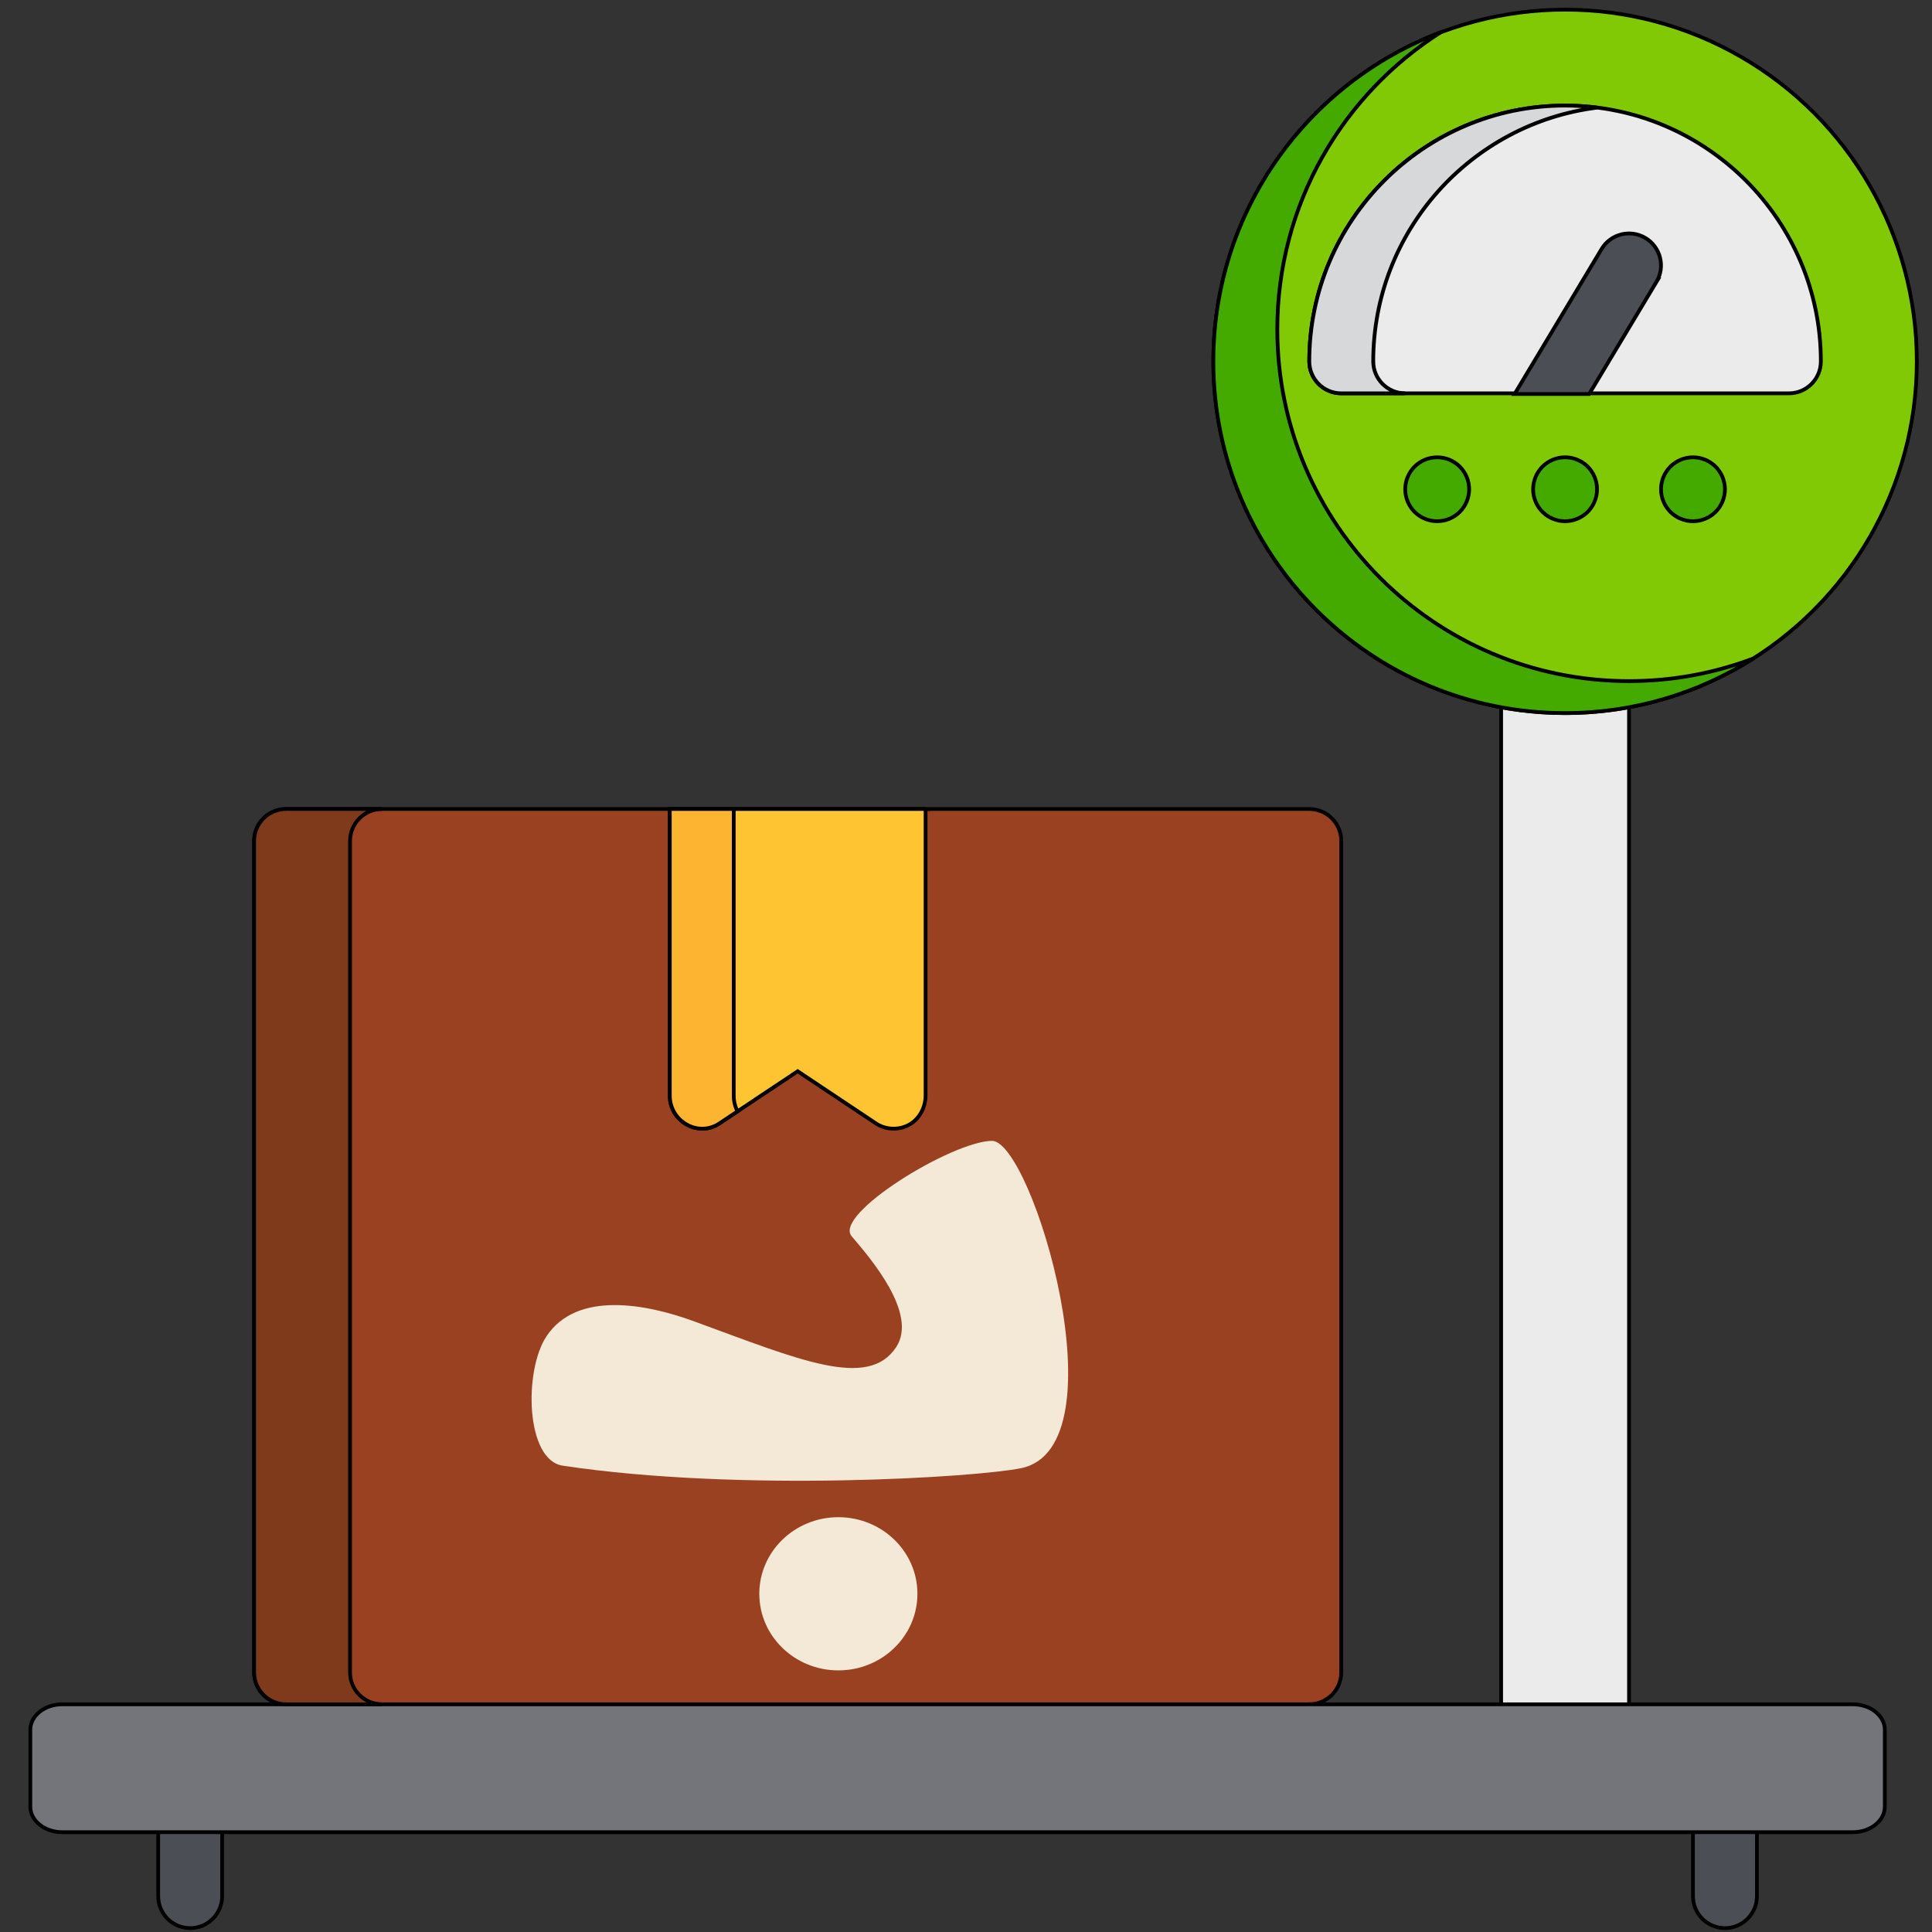 <?xml version="1.0" encoding="UTF-8" standalone="no"?>
<svg
   xmlns:dc="http://purl.org/dc/elements/1.1/"
   xmlns:cc="http://creativecommons.org/ns#"
   xmlns:rdf="http://www.w3.org/1999/02/22-rdf-syntax-ns#"
   xmlns:svg="http://www.w3.org/2000/svg"
   xmlns="http://www.w3.org/2000/svg"
   xmlns:sodipodi="http://sodipodi.sourceforge.net/DTD/sodipodi-0.dtd"
   xmlns:inkscape="http://www.inkscape.org/namespaces/inkscape"
   inkscape:version="1.0 (4035a4f, 2020-05-01)"
   sodipodi:docname="deliveryfee.svg"
   id="svg6415"
   version="1.1"
   height="512"
   width="512">
  <rect width="100%" height="100%" fill="#333333" stroke="none"/>
  <defs
     id="defs6419" />
  <sodipodi:namedview
     inkscape:current-layer="svg_47"
     inkscape:window-maximized="0"
     inkscape:window-y="0"
     inkscape:window-x="0"
     inkscape:cy="155.96663"
     inkscape:cx="190.56527"
     inkscape:zoom="0.5344485"
     showgrid="false"
     id="namedview6417"
     inkscape:window-height="768"
     inkscape:window-width="1366"
     inkscape:pageshadow="2"
     inkscape:pageopacity="0"
     guidetolerance="10"
     gridtolerance="10"
     objecttolerance="10"
     borderopacity="1"
     bordercolor="#666666"
     pagecolor="#ffffff" />
  <!-- Created with Method Draw - http://github.com/duopixel/Method-Draw/ -->
  <g
     id="g6366">
    <title
       id="title6360">background</title>
    <rect
       x="-1"
       y="-1"
       width="514"
       height="514"
       id="canvas_background"
       fill="none" />
    <g
       id="canvasGrid"
       width="100%"
       height="100%"
       x="0"
       y="0"
       overflow="visible"
       display="none">
      <rect
         id="rect6363"
         width="100%"
         height="100%"
         x="0"
         y="0"
         stroke-width="0"
         fill="url(#gridpattern)" />
    </g>
  </g>
  <g
     id="g6413">
    <title
       id="title6368">Layer 1</title>
    <g
       id="svg_47"
       stroke="null">
      <rect
         x="510.546"
         y="228.178"
         width="34.133"
         height="341.333"
         fill="#EBEBEC"
         id="svg_5"
         transform="matrix(0.993,0,0,0.993,-109.157,-105.395) "
         stroke="null" />
      <circle
         style="fill:#80c904;fill-opacity:1"
         cx="527.613"
         cy="202.578"
         r="93.867"
         fill="#6AC8B7"
         id="svg_6"
         transform="matrix(0.993,0,0,0.993,-109.157,-105.395) "
         stroke="null" />
      <path
         style="fill:#44aa00"
         d="m431.707,180.5c-51.478,0 -93.21,-41.732 -93.21,-93.21c0,-33.12 17.276,-62.202 43.308,-78.736c-35.213,13.315 -60.254,47.335 -60.254,87.21c0,51.478 41.732,93.21 93.21,93.21c18.358,0 35.474,-5.311 49.902,-14.474c-10.247,3.873 -21.351,6 -32.956,6z"
         fill="#2DB59F"
         id="svg_7"
         stroke="null" />
      <path
         d="m414.761,27.976c-37.379,0 -67.789,30.41 -67.789,67.789c0,4.68 3.794,8.473 8.473,8.473l118.63,0c4.68,0 8.473,-3.794 8.473,-8.473c0,-37.379 -30.41,-67.789 -67.788,-67.789z"
         fill="#EBEBEC"
         id="svg_8"
         stroke="null" />
      <path
         d="m363.919,95.765c0,-34.508 25.924,-63.055 59.315,-67.24c-2.778,-0.349 -5.602,-0.549 -8.473,-0.549c-37.379,0 -67.789,30.41 -67.789,67.789c0,4.68 3.794,8.473 8.473,8.473l16.947,0c-4.68,0 -8.473,-3.794 -8.473,-8.473z"
         fill="#D7D8D9"
         id="svg_9"
         stroke="null" />
      <path
         d="m438.974,74.704c2.406,-4.014 1.106,-9.218 -2.906,-11.627c-4.017,-2.406 -9.219,-1.107 -11.627,2.906l-23.057,38.432l19.764,0l17.827,-29.711z"
         fill="#4C4E55"
         id="svg_10"
         stroke="null" />
      <g
         style="fill:#44aa00"
         id="svg_11"
         transform="matrix(0.993,0,0,0.993,-109.157,-105.395) "
         stroke="null">
        <path
           style="fill:#44aa00"
           d="m527.613,245.244c-2.241,0 -4.448,-0.908 -6.037,-2.496c-1.589,-1.589 -2.496,-3.788 -2.496,-6.037c0,-0.556 0.053,-1.12 0.171,-1.665c0.107,-0.544 0.267,-1.088 0.479,-1.6c0.213,-0.511 0.48,-1.012 0.789,-1.472c0.309,-0.468 0.661,-0.907 1.056,-1.301s0.832,-0.747 1.301,-1.056c0.46,-0.309 0.96,-0.576 1.472,-0.789c0.512,-0.212 1.056,-0.373 1.6,-0.479c2.774,-0.565 5.717,0.34 7.702,2.325c0.383,0.395 0.746,0.832 1.055,1.301c0.309,0.46 0.576,0.96 0.789,1.472c0.213,0.512 0.374,1.056 0.48,1.6c0.117,0.545 0.171,1.109 0.171,1.665c0,0.555 -0.053,1.12 -0.171,1.664c-0.107,0.544 -0.267,1.089 -0.48,1.6c-0.213,0.512 -0.48,1.013 -0.789,1.472c-0.309,0.469 -0.672,0.908 -1.055,1.302c-1.6,1.587 -3.797,2.494 -6.037,2.494z"
           fill="#2DB59F"
           id="svg_12"
           stroke="null" />
        <path
           style="fill:#44aa00"
           d="m561.746,245.244c-2.241,0 -4.448,-0.908 -6.037,-2.496c-0.395,-0.395 -0.747,-0.832 -1.056,-1.302c-0.309,-0.459 -0.576,-0.959 -0.789,-1.472c-0.212,-0.511 -0.373,-1.056 -0.479,-1.6c-0.117,-0.544 -0.171,-1.109 -0.171,-1.664c0,-0.556 0.053,-1.12 0.171,-1.665c0.107,-0.544 0.267,-1.088 0.479,-1.6c0.213,-0.511 0.48,-1.012 0.789,-1.472c0.309,-0.468 0.661,-0.907 1.056,-1.301c0.395,-0.395 0.832,-0.747 1.301,-1.056c0.46,-0.309 0.96,-0.576 1.472,-0.789c0.512,-0.212 1.056,-0.373 1.6,-0.479c1.099,-0.224 2.23,-0.224 3.328,0c0.544,0.107 1.089,0.267 1.6,0.479c0.512,0.213 1.013,0.48 1.472,0.789c0.469,0.309 0.908,0.661 1.302,1.056c0.383,0.395 0.746,0.832 1.055,1.301c0.309,0.46 0.576,0.96 0.789,1.472c0.213,0.512 0.374,1.056 0.48,1.6c0.117,0.545 0.171,1.109 0.171,1.665c0,2.24 -0.908,4.448 -2.496,6.037c-1.589,1.59 -3.797,2.497 -6.037,2.497z"
           fill="#2DB59F"
           id="svg_13"
           stroke="null" />
        <path
           style="fill:#44aa00"
           d="m493.479,245.244c-2.241,0 -4.448,-0.908 -6.037,-2.496c-0.395,-0.395 -0.747,-0.832 -1.056,-1.302c-0.309,-0.459 -0.576,-0.959 -0.789,-1.472c-0.212,-0.511 -0.373,-1.056 -0.479,-1.6c-0.117,-0.544 -0.171,-1.109 -0.171,-1.664c0,-0.556 0.053,-1.12 0.171,-1.665c0.107,-0.544 0.267,-1.088 0.479,-1.6c0.213,-0.511 0.48,-1.012 0.789,-1.472c0.309,-0.468 0.661,-0.907 1.056,-1.301c0.395,-0.395 0.832,-0.747 1.301,-1.056c0.46,-0.309 0.96,-0.576 1.472,-0.789c0.512,-0.212 1.056,-0.373 1.6,-0.479c1.099,-0.224 2.23,-0.224 3.328,0c0.544,0.107 1.089,0.267 1.6,0.479c0.512,0.213 1.013,0.48 1.472,0.789c0.469,0.309 0.908,0.661 1.302,1.056c0.383,0.395 0.746,0.832 1.055,1.301c0.309,0.46 0.576,0.96 0.789,1.472c0.213,0.512 0.374,1.056 0.48,1.6c0.117,0.545 0.171,1.109 0.171,1.665c0,2.24 -0.908,4.448 -2.496,6.037c-1.589,1.59 -3.797,2.497 -6.037,2.497z"
           fill="#2DB59F"
           id="svg_14"
           stroke="null" />
      </g>
      <g
         id="svg_15"
         transform="matrix(0.993,0,0,0.993,-109.157,-105.395) "
         stroke="null">
        <path
           d="m570.279,620.711c-4.713,0 -8.533,-3.821 -8.533,-8.533l0,-25.6c0,-4.713 3.821,-8.533 8.533,-8.533s8.533,3.821 8.533,8.533l0,25.6c0.001,4.712 -3.82,8.533 -8.533,8.533z"
           fill="#4C4E55"
           id="svg_16"
           stroke="null" />
        <path
           d="m160.679,620.711c-4.713,0 -8.533,-3.821 -8.533,-8.533l0,-25.6c0,-4.713 3.821,-8.533 8.533,-8.533s8.533,3.821 8.533,8.533l0,25.6c0.001,4.712 -3.82,8.533 -8.533,8.533z"
           fill="#4C4E55"
           id="svg_17"
           stroke="null" />
      </g>
      <path
         style="fill:#9a4121;fill-opacity:1"
         d="m346.972,214.394l-271.154,0c-4.68,0 -8.473,3.794 -8.473,8.473l0,220.313c0,4.68 3.794,8.473 8.473,8.473l135.577,8.473l135.577,-8.473c4.68,0 8.473,-3.794 8.473,-8.473l0,-220.312c0.001,-4.68 -3.792,-8.474 -8.472,-8.474z"
         fill="#FDDD85"
         id="svg_18"
         stroke="null" />
      <path
         d="m491.023,451.655l-474.52,0c-4.68,0 -8.473,3.036 -8.473,6.779l0,20.337c0,3.744 3.794,6.779 8.473,6.779l474.52,0c4.68,0 8.473,-3.036 8.473,-6.779l0,-20.337c0,-3.744 -3.794,-6.779 -8.473,-6.779z"
         fill="#74757B"
         id="svg_19"
         stroke="null" />
      <path
         style="fill:#7e3a1a;fill-opacity:1"
         d="m92.765,443.181l0,-220.312c0,-4.68 3.794,-8.473 8.473,-8.473l-25.421,0c-4.68,0 -8.473,3.794 -8.473,8.473l0,220.313c0,4.68 3.794,8.473 8.473,8.473l25.421,0c-4.679,0 -8.473,-3.794 -8.473,-8.474z"
         fill="#FDD042"
         id="svg_20"
         stroke="null" />
      <path
         style="fill:#ffc431;fill-opacity:1"
         d="m245.289,214.394l-67.789,0l0,76.011c0,6.672 7.45,11.12 13.174,7.302l20.72,-13.813l20.721,13.814c2.625,1.751 6.201,1.87 8.934,0.288c2.684,-1.554 4.239,-4.621 4.239,-7.684l0,-75.918l0.001,0z"
         fill="#F2C127"
         id="svg_21"
         stroke="null" />
      <path
         style="fill:#fcb431;fill-opacity:1"
         d="m194.448,290.406l0,-76.011l-16.947,0l0,76.011c0,6.672 7.45,11.12 13.174,7.302l4.771,-3.181c-0.639,-1.256 -0.998,-2.665 -0.998,-4.121z"
         fill="#E1A527"
         id="svg_22"
         stroke="null" />
      <g
         id="svg_32"
         transform="matrix(0.993,0,0,0.993,-109.157,-105.395) "
         stroke="null" />
      <g
         id="svg_33"
         transform="matrix(0.993,0,0,0.993,-109.157,-105.395) "
         stroke="null" />
      <g
         id="svg_34"
         transform="matrix(0.993,0,0,0.993,-109.157,-105.395) "
         stroke="null" />
      <g
         id="svg_35"
         transform="matrix(0.993,0,0,0.993,-109.157,-105.395) "
         stroke="null" />
      <g
         id="svg_36"
         transform="matrix(0.993,0,0,0.993,-109.157,-105.395) "
         stroke="null" />
      <g
         id="svg_37"
         transform="matrix(0.993,0,0,0.993,-109.157,-105.395) "
         stroke="null" />
      <g
         id="svg_38"
         transform="matrix(0.993,0,0,0.993,-109.157,-105.395) "
         stroke="null" />
      <g
         id="svg_39"
         transform="matrix(0.993,0,0,0.993,-109.157,-105.395) "
         stroke="null" />
      <g
         id="svg_40"
         transform="matrix(0.993,0,0,0.993,-109.157,-105.395) "
         stroke="null" />
      <g
         id="svg_41"
         transform="matrix(0.993,0,0,0.993,-109.157,-105.395) "
         stroke="null" />
      <g
         id="svg_42"
         transform="matrix(0.993,0,0,0.993,-109.157,-105.395) "
         stroke="null" />
      <g
         id="svg_43"
         transform="matrix(0.993,0,0,0.993,-109.157,-105.395) "
         stroke="null" />
      <g
         id="svg_44"
         transform="matrix(0.993,0,0,0.993,-109.157,-105.395) "
         stroke="null" />
      <g
         id="svg_45"
         transform="matrix(0.993,0,0,0.993,-109.157,-105.395) "
         stroke="null" />
      <g
         id="svg_46"
         transform="matrix(0.993,0,0,0.993,-109.157,-105.395) "
         stroke="null" />
      <path
         sodipodi:nodetypes="zzssassz"
         id="path973-0"
         d="m 225.698,327.624 c -4.954,-5.801 26.471,-25.115 37.146,-25.288 10.675,-0.172 35.002,81.151 7.757,86.749 -11.683,2.4 -74.345,6.419 -121.482,-0.668 -9.852,-1.481 -10.33,-25.213 -4.301,-34.28 8.096,-12.175 26.558,-8.562 39.043,-3.998 27.884,10.193 46.192,18.228 53.65,6.846 5.817,-8.878 -6.858,-23.561 -11.812,-29.362 z"
         style="clip-rule:evenodd;fill:#f4e8d7;fill-opacity:1;fill-rule:evenodd;stroke:none;stroke-width:0.518px;stroke-linecap:butt;stroke-linejoin:miter;stroke-opacity:1;image-rendering:optimizeQuality;shape-rendering:geometricPrecision;text-rendering:geometricPrecision" />
      <ellipse
         ry="20.299"
         rx="20.953"
         cy="422.372"
         cx="222.175"
         id="path1798-3"
         style="clip-rule:evenodd;fill:#f4e8d7;fill-opacity:1;fill-rule:evenodd;stroke:none;stroke-width:75.046;stroke-linecap:round;stroke-linejoin:round;image-rendering:optimizeQuality;shape-rendering:geometricPrecision;text-rendering:geometricPrecision" />
    </g>
  </g>
</svg>
